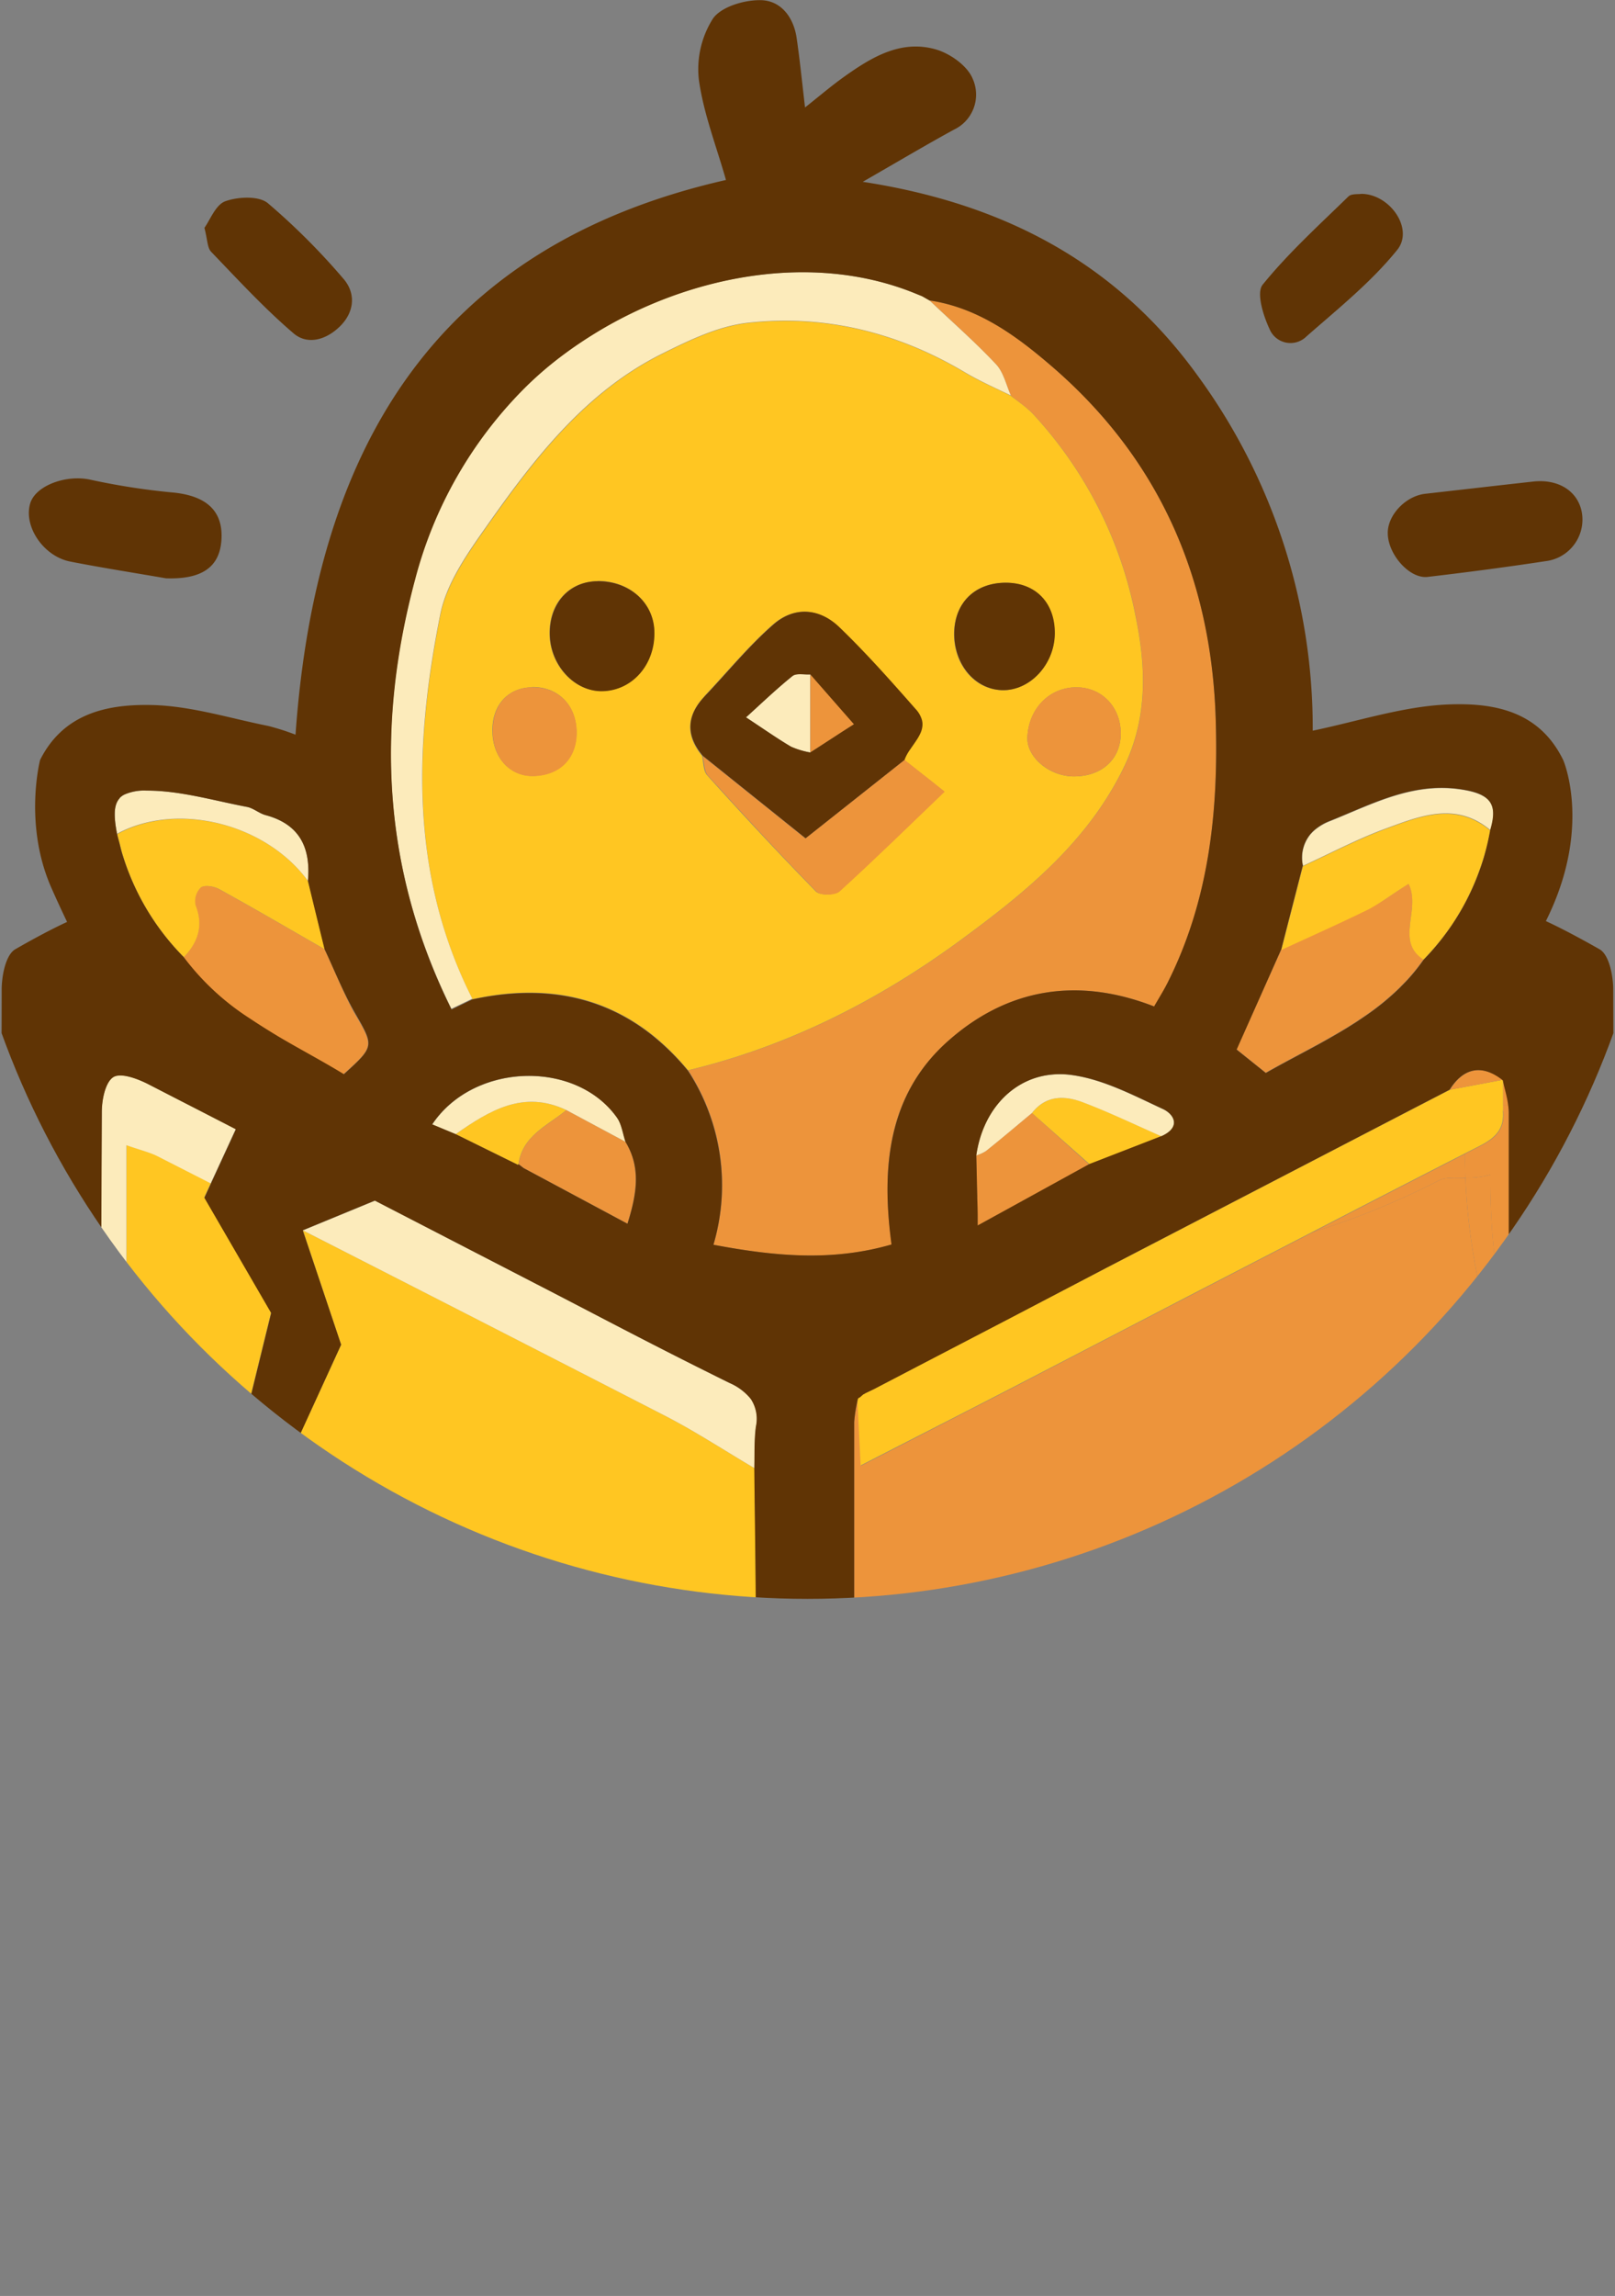 <svg xmlns="http://www.w3.org/2000/svg" xmlns:xlink="http://www.w3.org/1999/xlink" viewBox="0 0 308.6 438.45"><rect x="0" y="0" width="308.6" height="438.45" fill="#808080" stroke="none"/><defs><style>.cls-1{fill:none;}.cls-2{clip-path:url(#clip-path);}.cls-3{fill:#ed943b;}.cls-4{fill:#ffc622;}.cls-5{fill:#fcebbb;}.cls-6{fill:#603405;}</style><clipPath id="clip-path" transform="translate(-9.47 -22.21)"><circle class="cls-1" cx="163.77" cy="163.77" r="163.77"/></clipPath></defs><g id="Camada_2" data-name="Camada 2"><g id="Camada_1-2" data-name="Camada 1"><g class="cls-2"><path class="cls-1" d="M196.17,251v0Z" transform="translate(-9.47 -22.21)"/><path class="cls-1" d="M183.67,164.86l-.3.44Z" transform="translate(-9.47 -22.21)"/><path class="cls-1" d="M188,171.74l-5.64-4.42c0-.09.07-.17.1-.26,0,.09-.07.17-.1.26Z" transform="translate(-9.47 -22.21)"/><path class="cls-1" d="M170.36,157.91l2.29,2.61Z" transform="translate(-9.47 -22.21)"/><path class="cls-1" d="M185.67,161a3.24,3.24,0,0,0-.07-1.27A3.24,3.24,0,0,1,185.67,161Z" transform="translate(-9.47 -22.21)"/><path class="cls-1" d="M185.33,162.19a8.92,8.92,0,0,1-.75,1.34A8.92,8.92,0,0,0,185.33,162.19Z" transform="translate(-9.47 -22.21)"/><path class="cls-1" d="M99.75,213l-4,1.92,4-1.92c13.32-2.88,25-.76,34.75,7.18C124.75,212.22,113.07,210.1,99.75,213Z" transform="translate(-9.47 -22.21)"/><path class="cls-1" d="M278.48,209.19c-.43.46-.87.91-1.31,1.35C277.61,210.1,278.05,209.65,278.48,209.19Z" transform="translate(-9.47 -22.21)"/><path class="cls-1" d="M202.66,97.79c1.05.86,2.19,1.64,3.22,2.53-1-.89-2.17-1.67-3.22-2.54-2.93-1.46-6-2.75-8.77-4.42C196.69,95,199.73,96.32,202.66,97.79Z" transform="translate(-9.47 -22.21)"/><path class="cls-1" d="M276.84,210.88a48.44,48.44,0,0,1-6.46,5.27A48.44,48.44,0,0,0,276.84,210.88Z" transform="translate(-9.47 -22.21)"/><path class="cls-1" d="M206.66,234.76l11,9.77-15.51,8.53,15.51-8.53h0Z" transform="translate(-9.47 -22.21)"/><path class="cls-1" d="M62.79,220.27q-2-1.2-4-2.48Q60.75,219.07,62.79,220.27Z" transform="translate(-9.47 -22.21)"/><path class="cls-1" d="M140.86,294.92c4.31,2.47,8.51,5.15,12.79,7.67.1,9.79.27,19.59.3,29.38,0-9.79-.2-19.59-.3-29.38.06-2,0-4,.12-6-.12,2-.06,4-.12,6C149.37,300.07,145.17,297.39,140.86,294.92Z" transform="translate(-9.47 -22.21)"/><path class="cls-1" d="M28.65,349.94c.09,1.23.29,2.47.41,3.7h0C28.94,352.41,28.74,351.17,28.65,349.94Z" transform="translate(-9.47 -22.21)"/><path class="cls-1" d="M268.72,217.27c-1.27.82-2.56,1.62-3.88,2.38C266.16,218.89,267.45,218.09,268.72,217.27Z" transform="translate(-9.47 -22.21)"/><path class="cls-1" d="M173.34,289.53a.45.45,0,0,1,.37-.4l.24-.21h0l-.24.21a.47.47,0,0,0-.38.4,27.67,27.67,0,0,0-.68,4.27,26.54,26.54,0,0,1,.69-4.27Z" transform="translate(-9.47 -22.21)"/><path class="cls-1" d="M108.52,244.71h0l-12-5.91Z" transform="translate(-9.47 -22.21)"/><path class="cls-1" d="M31.83,181.43c.13.61.3,1.2.46,1.8-.16-.6-.33-1.19-.46-1.8Z" transform="translate(-9.47 -22.21)"/><path class="cls-1" d="M44.59,205A47.56,47.56,0,0,1,32.7,184.84,47.56,47.56,0,0,0,44.59,205a48.56,48.56,0,0,0,12.18,11.45A48.56,48.56,0,0,1,44.59,205Z" transform="translate(-9.47 -22.21)"/><path class="cls-1" d="M287,198.54a.56.56,0,0,0-.05.08A.56.56,0,0,1,287,198.54Z" transform="translate(-9.47 -22.21)"/><path class="cls-1" d="M110.33,240.28a8.61,8.61,0,0,0-1,1.65A8.61,8.61,0,0,1,110.33,240.28Z" transform="translate(-9.47 -22.21)"/><path class="cls-3" d="M284.57,247.56a150.79,150.79,0,0,1-24.2,9.93l-23.8,12.31q-17,8.81-34,17.65C193.27,292.23,184,297,174,302.11c-.1-2.14-.21-4.24-.31-6.33s-.21-4.17-.31-6.25a26.54,26.54,0,0,0-.69,4.27q0,57,0,114v28.78c1.56-.61,2.33-.85,3-1.21q28.22-14.46,56.41-28.94c19.09-9.82,38-20.05,57.36-29.27,6.47-3.08,8.5-6.56,8.46-13.5-.16-25.36-.14-50.73-.11-76.09-4.11-12-7.65-24.68-8.32-40.41C287.45,247.14,285.54,247.06,284.57,247.56Z" transform="translate(-9.47 -22.21)"/><path class="cls-3" d="M284.57,247.56c1-.5,2.88-.42,4.92-.44-.06-1.49-.1-3-.11-4.55q-14.52,7.44-29,14.92A150.79,150.79,0,0,0,284.57,247.56Z" transform="translate(-9.47 -22.21)"/><path class="cls-3" d="M289.49,247.12c.67,15.73,4.21,28.4,8.32,40.41q0-4.41,0-8.8a141.78,141.78,0,0,1-3.56-32.19A15.61,15.61,0,0,1,289.49,247.12Z" transform="translate(-9.47 -22.21)"/><path class="cls-3" d="M296.73,234.56c.25,3.37-1.57,5.05-4.37,6.48l-3,1.53c0,1.55.05,3.06.11,4.55a15.61,15.61,0,0,0,4.77-.58,141.78,141.78,0,0,0,3.56,32.19q0-22,0-44.05a10,10,0,0,0-.12-1.44l-1.05,0C296.69,233.71,296.7,234.14,296.73,234.56Z" transform="translate(-9.47 -22.21)"/><path class="cls-3" d="M296.68,233.28l1.05,0c-.22-1.56-.73-3.11-1-4.67C296.7,230.14,296.64,231.71,296.68,233.28Z" transform="translate(-9.47 -22.21)"/><path class="cls-3" d="M190.57,221.07c11.45-10.19,24.9-12.32,39.44-6.66,1-1.66,1.83-3,2.57-4.52,8-15.88,9.74-32.94,9.2-50.36-.84-26.92-10.82-49.74-31.39-67.42-6.76-5.81-14-11.15-23.31-12.53,4.26,4,8.69,7.94,12.72,12.21,1.44,1.53,1.93,4,2.86,6,1.05.87,2.19,1.65,3.22,2.54a12.32,12.32,0,0,1,1,.94,78.87,78.87,0,0,1,19.61,38.61c2,9.71,2.32,19.39-2.17,28.72-7,14.46-19,24.16-31.49,33.31-15.69,11.48-32.82,20.15-51.87,24.7a40.1,40.1,0,0,1,4.84,33.31c11.57,2.18,22.61,3.27,34.06-.05C177.86,245.26,179,231.37,190.57,221.07Z" transform="translate(-9.47 -22.21)"/><path class="cls-3" d="M153.8,408.67c-8.66,3.61-16.44,1.93-23.62-3.81a24.54,24.54,0,0,0-4.39-2.34Q81.67,380,37.57,357.38a29.07,29.07,0,0,1-3.92-2.89l-4.59-.85h0c-.11,2.46.05,5-.26,7.4-.05.35-.11.69-.17,1C27,370.4,31.2,374.5,38.17,378c31.88,15.89,63.57,32.15,95.33,48.28l20.3,10.31V408.67Z" transform="translate(-9.47 -22.21)"/><path class="cls-3" d="M153.8,408.67v0Z" transform="translate(-9.47 -22.21)"/><path class="cls-3" d="M29.06,353.64c-.11,2.47.05,5-.26,7.41.31-2.42.15-4.94.26-7.4Z" transform="translate(-9.47 -22.21)"/><path class="cls-3" d="M71.48,203.49c-6.71-3.85-13.38-7.75-20.15-11.48-1-.55-2.77-.85-3.52-.32a3.68,3.68,0,0,0-1,3.41c1.54,3.93.46,7.07-2.26,9.93a48.56,48.56,0,0,0,12.18,11.45c.66.44,1.31.88,2,1.31q2,1.28,4,2.48c4.09,2.41,8.3,4.65,12.35,7.1,6-5.4,5.84-5.32,2-11.91C75,211.63,73.36,207.49,71.48,203.49Z" transform="translate(-9.47 -22.21)"/><path class="cls-3" d="M261.63,221.47c1.08-.6,2.15-1.2,3.21-1.82,1.32-.76,2.61-1.56,3.88-2.38l1.66-1.12a48.44,48.44,0,0,0,6.46-5.27c.12-.11.22-.23.33-.34.44-.44.88-.89,1.31-1.35a38.55,38.55,0,0,0,3-3.76h0c-5.48-3.57-.42-9.52-2.84-14.47-2.84,1.8-5.05,3.5-7.5,4.71-5.55,2.74-11.22,5.24-16.83,7.84l-8.56,19.09,5.58,4.47C254.72,225.13,258.22,223.34,261.63,221.47Z" transform="translate(-9.47 -22.21)"/><path class="cls-3" d="M281.47,205.43a38.55,38.55,0,0,1-3,3.76,37.1,37.1,0,0,0,3-3.76Z" transform="translate(-9.47 -22.21)"/><path class="cls-3" d="M277.17,210.54c-.11.11-.21.23-.33.34C277,210.77,277.06,210.65,277.17,210.54Z" transform="translate(-9.47 -22.21)"/><path class="cls-3" d="M270.38,216.15l-1.66,1.12Z" transform="translate(-9.47 -22.21)"/><path class="cls-3" d="M264.84,219.65c-1.06.62-2.13,1.22-3.21,1.82C262.71,220.87,263.78,220.27,264.84,219.65Z" transform="translate(-9.47 -22.21)"/><path class="cls-3" d="M117.7,234.2c-2.43,2.05-5.45,3.58-7.37,6.08a8.61,8.61,0,0,0-1,1.65,9,9,0,0,0-.76,2.59l1,.77,14.66,7.85,5.13,2.75c1.78-5.71,2.59-10.68-.37-15.63Z" transform="translate(-9.47 -22.21)"/><path class="cls-3" d="M108.55,244.52h0l1,.77,14.66,7.85-14.66-7.85Z" transform="translate(-9.47 -22.21)"/><path class="cls-3" d="M206.66,234.76c-2.93,2.43-5.85,4.88-8.81,7.27a7.88,7.88,0,0,1-1.86.84h0c.06,2.51.11,5,.18,7.78V251c0,1.09.05,2.21.08,3.39,0,.61,0,1.24,0,1.89l5.81-3.19,15.51-8.53Z" transform="translate(-9.47 -22.21)"/><path class="cls-3" d="M196,242.87h0c.06,2.52.11,5,.18,7.79-.07-2.76-.12-5.27-.18-7.78Z" transform="translate(-9.47 -22.21)"/><path class="cls-3" d="M196.25,254.36c0-1.18-.05-2.3-.08-3.39C196.2,252.06,196.22,253.18,196.25,254.36Z" transform="translate(-9.47 -22.21)"/><path class="cls-4" d="M153.65,302.59c-4.28-2.52-8.48-5.2-12.79-7.67q-2.16-1.23-4.36-2.37-33.63-17.31-67.35-34.46l-1.8-.92h0l.13.4L74.65,279l-10.3,22.43v33.43l-9.46-36,6.38-26-12.76-22,.25-.55,1-2.17L39.61,243a12.29,12.29,0,0,0-1.43-.61c-1.21-.45-2.62-.84-4.53-1.51V354.49a29.07,29.07,0,0,0,3.92,2.89Q81.66,380,125.79,402.52a24.54,24.54,0,0,1,4.39,2.34c7.18,5.74,15,7.42,23.62,3.81.07-1.24.2-2.47.25-3.71q0-.61,0-1.23,0-35.88-.13-71.76C153.92,322.18,153.75,312.38,153.65,302.59Z" transform="translate(-9.47 -22.21)"/><path class="cls-4" d="M134.5,220.16a46.58,46.58,0,0,1,6.43,6.44c19-4.55,36.18-13.22,51.87-24.7,12.49-9.15,24.52-18.85,31.49-33.31,4.49-9.33,4.19-19,2.17-28.72a78.87,78.87,0,0,0-19.61-38.61,12.32,12.32,0,0,0-1-.94c-1-.89-2.17-1.67-3.22-2.53-2.93-1.47-6-2.76-8.77-4.43C181,85.72,167.11,82.25,152.34,83.9c-5.56.63-11.07,3.29-16.19,5.83-14.73,7.3-24.47,20-33.63,33-3.66,5.19-7.69,10.88-8.89,16.88-5,24.93-5.82,49.78,6.12,73.42C113.07,210.1,124.75,212.22,134.5,220.16Zm89.12-57.6c-.13,4.74-3.71,7.92-8.94,7.92-4.68,0-9.05-3.68-8.89-7.47.25-5.53,4.26-9.59,9.45-9.54C220.15,153.51,223.76,157.43,223.62,162.56Zm-22-29.06c5.75,0,9.44,3.86,9.36,9.79s-4.84,10.92-10.14,10.72-9.22-5.08-9.07-11.08C192,137.17,195.8,133.49,201.67,133.5Zm-57.55,21.65c4.36-4.59,8.39-9.57,13.14-13.71,4-3.45,8.76-3.12,12.56.54,5.13,4.94,9.87,10.29,14.58,15.64a5.08,5.08,0,0,1,1.2,2.1,3.24,3.24,0,0,1,.07,1.27,4.31,4.31,0,0,1-.34,1.2,8.92,8.92,0,0,1-.75,1.34c-.29.45-.6.89-.91,1.33l-.3.44a8.68,8.68,0,0,0-1,1.76c0,.09-.07.17-.1.26l5.64,4.42,2,1.6c-6.93,6.64-13.4,13-20.12,19.09-.85.76-3.64.79-4.38,0-7.08-7.23-14-14.66-20.75-22.16-.77-.85-.69-2.48-1-3.75C140.44,162.64,140.61,158.85,144.12,155.15Zm-20.39-22c6,0,10.55,4,10.78,9.43.26,6.34-4.1,11.44-9.9,11.58-5.36.12-10-4.88-10.08-10.88S118.27,133.22,123.73,133.2Zm-12.61,20.26c4.92-.09,8.41,3.31,8.55,8.35s-3.07,8.48-8.2,8.62c-4.45.12-7.74-3.41-7.86-8.42S106.47,153.54,111.12,153.46Z" transform="translate(-9.47 -22.21)"/><path class="cls-4" d="M296.68,233.28c0-1.57,0-3.14,0-4.71l-.12-.14-10.07,1.89-6.38,3.3L221,264.26l-18.45,9.61-17.76,9.24-8.38,4.37-1.69.81-.28.18-.06,0-.47.41-.24.21a.45.45,0,0,0-.37.4h0q.15,3.12.31,6.25c.1,2.09.21,4.19.31,6.33,10-5.14,19.31-9.88,28.57-14.66q17-8.81,34-17.65l23.8-12.31q14.49-7.49,29-14.92l3-1.53c2.8-1.43,4.62-3.11,4.37-6.48C296.7,234.14,296.69,233.71,296.68,233.28Z" transform="translate(-9.47 -22.21)"/><path class="cls-4" d="M278.63,191c2.42,4.95-2.64,10.9,2.84,14.47a49.11,49.11,0,0,0,4.27-5c.43-.58.85-1.17,1.25-1.77a.56.56,0,0,1,.05-.08,46.74,46.74,0,0,0,4.78-9.27c.42-1.09.8-2.19,1.14-3.32a51.31,51.31,0,0,0,1.3-5.2c-6.6-5.55-13.47-2.73-20.08-.3-5.39,2-10.51,4.7-15.76,7.1h0q-2.06,8-4.12,16c5.61-2.6,11.28-5.1,16.83-7.84C273.58,194.46,275.79,192.76,278.63,191Z" transform="translate(-9.47 -22.21)"/><path class="cls-4" d="M46.85,195.1a3.68,3.68,0,0,1,1-3.41c.75-.53,2.53-.23,3.52.32,6.77,3.73,13.44,7.63,20.15,11.48q-1.59-6.53-3.17-13c-8.08-11.06-25-15.24-36.48-9h0c.13.61.3,1.2.46,1.8s.26,1.08.41,1.61A47.56,47.56,0,0,0,44.59,205C47.31,202.17,48.39,199,46.85,195.1Z" transform="translate(-9.47 -22.21)"/><path class="cls-4" d="M206.66,234.76l11,9.77h0l13.77-5.34h0c-4.95-2.17-9.82-4.52-14.87-6.44C213,231.4,209.37,231.29,206.66,234.76Z" transform="translate(-9.47 -22.21)"/><path class="cls-4" d="M96.54,238.8l12,5.91h0a1.08,1.08,0,0,1,0-.19h0a9,9,0,0,1,.76-2.59,8.61,8.61,0,0,1,1-1.65,10.78,10.78,0,0,1,.77-.9l.06-.06c1.89-2,4.44-3.35,6.54-5.12h0C109.46,230.29,103,234.3,96.54,238.8Z" transform="translate(-9.47 -22.21)"/><path class="cls-3" d="M286.5,230.32l10.07-1.89C292.7,225.42,289.15,226.08,286.5,230.32Z" transform="translate(-9.47 -22.21)"/><path class="cls-3" d="M182.31,167.32l-18.94,15-19.63-15.74c.31,1.27.23,2.9,1,3.75,6.8,7.5,13.67,14.93,20.75,22.16.74.76,3.53.73,4.38,0,6.72-6.1,13.19-12.45,20.12-19.09l-2-1.6Z" transform="translate(-9.47 -22.21)"/><path class="cls-3" d="M205.79,163c-.16,3.79,4.21,7.47,8.89,7.47,5.23,0,8.81-3.18,8.94-7.92.14-5.13-3.47-9.05-8.38-9.09C210.05,153.42,206,157.48,205.79,163Z" transform="translate(-9.47 -22.21)"/><path class="cls-3" d="M111.12,153.46c-4.65.08-7.62,3.47-7.51,8.55s3.41,8.54,7.86,8.42c5.13-.14,8.35-3.52,8.2-8.62S116,153.37,111.12,153.46Z" transform="translate(-9.47 -22.21)"/><path class="cls-5" d="M37.78,229.22c-2-1-5.2-2.23-6.65-1.36-1.21.72-1.89,3-2.12,5a13.64,13.64,0,0,0-.1,1.5q-.14,24.3-.19,48.58,0,3.81,0,7.61-.06,29.09-.09,58.17c0,.42,0,.83,0,1.24.09,1.23.29,2.47.41,3.7l4.59.85V240.91c1.91.67,3.32,1.06,4.53,1.51a12.29,12.29,0,0,1,1.43.61l10.15,5.17.12-.28,4.65-10.09c-3.56-1.83-7.12-3.67-10.68-5.49Z" transform="translate(-9.47 -22.21)"/><path class="cls-5" d="M152.82,289.21a10.65,10.65,0,0,0-3.89-2.87c-1.61-.78-3.2-1.59-4.8-2.38-7.53-3.75-15-7.62-22.46-11.51-3.18-1.65-6.36-3.31-9.55-4.95l-31-16-13.77,5.67h0l1.8.92q33.71,17.18,67.35,34.46,2.2,1.14,4.36,2.37c4.31,2.47,8.51,5.15,12.79,7.67.06-2,0-4,.12-6,0-.66.1-1.32.19-2a6.89,6.89,0,0,0-1-5.27A1.58,1.58,0,0,1,152.82,289.21Z" transform="translate(-9.47 -22.21)"/><path class="cls-5" d="M199.8,91.79c-4-4.27-8.46-8.16-12.72-12.21l-1.38-.79L184,78.1c-19.47-7.75-42.33-3.2-59.78,7-.57.33-1.12.67-1.67,1q-3.18,2-6.08,4.19a67.29,67.29,0,0,0-7.11,6.23,80.42,80.42,0,0,0-20.58,36.16c-7.5,28-6.36,55.32,6.94,82.17l4-1.92c-11.94-23.64-11.12-48.49-6.12-73.42,1.2-6,5.23-11.69,8.89-16.88,9.16-13,18.9-25.65,33.63-32.95,5.12-2.54,10.63-5.2,16.19-5.83,14.77-1.65,28.7,1.82,41.55,9.46,2.81,1.67,5.84,3,8.77,4.42C201.73,95.76,201.24,93.32,199.8,91.79Z" transform="translate(-9.47 -22.21)"/><path class="cls-5" d="M60.24,177.89c-1.25-.33-2.35-1.35-3.6-1.58-6.38-1.21-12.79-3.16-19.18-3.11a9.39,9.39,0,0,0-4.16.73,3.11,3.11,0,0,0-1.62,1.84,5.41,5.41,0,0,0-.28,1.49c0,.28,0,.57,0,.89a17.18,17.18,0,0,0,.22,2.08q.09.57.21,1.2c11.5-6.21,28.4-2,36.48,9C68.87,184.18,66.79,179.65,60.24,177.89Z" transform="translate(-9.47 -22.21)"/><path class="cls-5" d="M289.69,173.17c-9.77-1.9-17.73,2.53-26.1,5.87a10.25,10.25,0,0,0-3,1.79c-.23.2-.43.41-.63.62a7.1,7.1,0,0,0-1.51,6.1h0c5.25-2.4,10.37-5.12,15.76-7.1,6.61-2.43,13.48-5.25,20.08.3C295.47,176.58,295,174.2,289.69,173.17Z" transform="translate(-9.47 -22.21)"/><path class="cls-5" d="M232.78,234.73a4.79,4.79,0,0,0-1.22-.77c-5.58-2.59-11.31-5.61-17.27-6.44a16.13,16.13,0,0,0-5.11.08c-7,1.27-12.05,7.3-13.19,15.27h0a7.88,7.88,0,0,0,1.86-.84c3-2.39,5.88-4.84,8.81-7.27,2.71-3.47,6.33-3.36,9.85-2,5.05,1.92,9.92,4.27,14.87,6.44h0C234.37,237.87,234.26,236,232.78,234.73Z" transform="translate(-9.47 -22.21)"/><path class="cls-5" d="M117.7,234.2h0L129,240.26c-.52-1.55-.72-3.32-1.62-4.6-7.88-11.11-27.38-10.56-35.31,1.28l4.46,1.86C103,234.3,109.46,230.29,117.7,234.2Z" transform="translate(-9.47 -22.21)"/><path class="cls-5" d="M161.21,151.13a1.33,1.33,0,0,0-.31.18c-3.14,2.53-6.06,5.34-8.88,7.89,3.42,2.25,5.94,4,8.6,5.6a16.13,16.13,0,0,0,3.67,1.11q0-7.46,0-14.9h0C163.3,151.07,162,150.8,161.21,151.13Z" transform="translate(-9.47 -22.21)"/><path class="cls-3" d="M164.31,151q0,7.44,0,14.9c3-1.94,6-3.87,8.36-5.39l-2.29-2.61c-2.06-2.35-4.05-4.63-6.05-6.9Z" transform="translate(-9.47 -22.21)"/><path class="cls-3" d="M164.31,151c2,2.27,4,4.55,6.05,6.9L164.31,151Z" transform="translate(-9.47 -22.21)"/><path class="cls-6" d="M317.73,211c0-.54-.05-1.13-.12-1.73-.27-2.33-1.05-4.91-2.44-5.75,0,0-5.87-3.38-10.31-5.41q.47-.93.9-1.89c7.66-16.85,2.42-28.85,2.42-28.85-4.64-9.57-13.55-11-22.23-10.62-8.48.39-16.84,3.16-25.64,5a114,114,0,0,0-22.07-67.92c-15.43-21.29-36.75-32.72-63.91-36.9,6.67-3.83,12-7,17.4-9.95a7.4,7.4,0,0,0,3.61-9.72c-1-2.49-4.36-4.87-7.14-5.64-6.63-1.86-12.23,1.54-17.45,5.26-2.48,1.77-4.8,3.76-7.45,5.85-.58-4.91-1-9.16-1.62-13.37-.62-4-3.12-7.18-7.08-7.12-3.1,0-7.42,1.32-8.93,3.57A18.06,18.06,0,0,0,143,37.36c.88,6.46,3.34,12.7,5.19,19.22C92.19,69.3,69.77,108.37,65.94,162.51a46.75,46.75,0,0,0-5.18-1.66c-7.35-1.47-14.71-3.8-22.11-4-8.48-.21-17,1.47-21.52,10.49,0,0-3.2,12.3,2.16,24.42,1,2.27,2,4.42,3,6.51-4.38,2-9.94,5.24-9.94,5.24-1.39.84-2.17,3.42-2.44,5.75-.07.6-.11,1.19-.12,1.73q0,9.34-.08,18.69l-.26-.05v43c0,3.52,0,6,0,8.4,0,18,0,36,0,54q0,3.86,0,7.71c0,.22,0,.44,0,.66q0,11.29.12,22.59c0,4.68,1.55,9.36,2.37,14,3,5.9,7.09,10.58,13.22,13.6Q61,411.36,96.58,429.37c16,8.12,31.85,16.37,47.48,25.08,11.33,6.31,22.38,8.92,34.59,2.54q61-31.86,122.16-63.38c5.9-3.05,11.09-6.67,14.17-12.76.74-5.24,2.06-10.49,2.11-15.74.05-5.51.08-11,.12-16.54l.35-.06c.18-1.9.52-3.8.51-5.69Q318,276.91,317.73,211Zm-86.35,28.17-13.77,5.34-15.51,8.53-5.81,3.19c0-.65,0-1.28,0-1.89,0-1.18-.05-2.3-.08-3.39v-.31c-.07-2.76-.12-5.27-.18-7.79,1.14-8,6.21-14,13.19-15.27a16.13,16.13,0,0,1,5.11-.08c6,.83,11.69,3.85,17.27,6.44a4.79,4.79,0,0,1,1.22.77C234.26,236,234.37,237.87,231.38,239.19Zm22.92-35.68q2.05-8,4.12-16a7,7,0,0,1,2.14-6.72,10.25,10.25,0,0,1,3-1.79c8.37-3.34,16.33-7.77,26.1-5.87,5.28,1,5.78,3.41,4.57,7.58A51.31,51.31,0,0,1,293,186c-.34,1.13-.72,2.23-1.14,3.32a46.74,46.74,0,0,1-4.78,9.27.56.56,0,0,0-.05.08,48.4,48.4,0,0,1-5.52,6.81,37.1,37.1,0,0,1-3,3.76c-.43.46-.87.91-1.31,1.35-.11.11-.21.23-.33.34a48.44,48.44,0,0,1-6.46,5.27l-1.66,1.12c-1.27.82-2.56,1.62-3.88,2.38-1.06.62-2.13,1.22-3.21,1.82-3.41,1.87-6.91,3.66-10.31,5.6l-5.58-4.47Zm-222-28.87a3.2,3.2,0,0,1,1-.71,9.39,9.39,0,0,1,4.16-.73c6.39,0,12.8,1.9,19.18,3.11,1.25.23,2.35,1.25,3.6,1.58,6.55,1.76,8.63,6.29,8.07,12.57q1.57,6.51,3.17,13c1.88,4,3.52,8.14,5.71,12,3.79,6.59,3.93,6.51-2,11.91-4-2.45-8.26-4.69-12.35-7.1q-2-1.2-4-2.48c-.67-.43-1.32-.87-2-1.31A48.56,48.56,0,0,1,44.59,205,47.56,47.56,0,0,1,32.7,184.84c-.15-.53-.27-1.07-.41-1.61s-.33-1.19-.46-1.8h0C31.19,178.08,31.17,175.91,32.34,174.64Zm97,81.25-5.13-2.75-14.66-7.85-1-.77a1.08,1.08,0,0,0,0,.19h0l-12-5.91-4.46-1.86c7.93-11.84,27.43-12.39,35.31-1.28.9,1.28,1.1,3.05,1.62,4.6C132,245.21,131.16,250.18,129.38,255.89ZM154.05,405c-.05,1.24-.18,2.47-.25,3.71v27.89l-20.3-10.31C101.74,410.12,70.05,393.86,38.17,378c-7-3.47-11.19-7.57-9.54-15.89.06-.34.12-.68.17-1,.31-2.42.15-4.94.26-7.41-.12-1.23-.32-2.47-.41-3.7,0-.41,0-.82,0-1.24q0-29.08.09-58.17,0-3.79,0-7.61.08-24.29.19-48.58a13.64,13.64,0,0,1,.1-1.5c.23-2,.91-4.26,2.12-5,1.45-.87,4.62.32,6.65,1.36l6.07,3.12c3.56,1.82,7.12,3.66,10.68,5.49l-4.65,10.09-.12.28-1,2.17-.25.55,12.76,22-6.38,26,9.46,36V301.46L74.65,279l-7.2-21.45-.13-.4h0l13.77-5.67,31,16c3.19,1.64,6.37,3.3,9.55,4.95,7.46,3.89,14.93,7.76,22.46,11.51,1.6.79,3.19,1.6,4.8,2.38a10.65,10.65,0,0,1,3.89,2.87,1.58,1.58,0,0,0,.12.15,6.89,6.89,0,0,1,1,5.27c-.09.65-.15,1.31-.19,2-.12,2-.06,4-.12,6,.1,9.79.27,19.59.3,29.38q.12,35.88.13,71.76Q154.08,404.35,154.05,405Zm-8.28-145a40.1,40.1,0,0,0-4.84-33.31,46.58,46.58,0,0,0-6.43-6.44c-9.75-7.94-21.43-10.06-34.75-7.18l-4,1.92c-13.3-26.85-14.44-54.21-6.94-82.17a80.42,80.42,0,0,1,20.58-36.16,67.29,67.29,0,0,1,7.11-6.23q2.89-2.2,6.08-4.19C140.2,75.2,163.92,70.1,184,78.1l1.69.69,1.38.79c9.27,1.38,16.55,6.72,23.31,12.53,20.57,17.68,30.55,40.5,31.39,67.42.54,17.42-1.2,34.48-9.2,50.36-.74,1.47-1.62,2.86-2.57,4.52-14.54-5.66-28-3.53-39.44,6.66s-12.71,24.19-10.74,38.79C168.38,263.18,157.34,262.09,145.77,259.91ZM289.46,377.12c-19.38,9.22-38.27,19.45-57.36,29.27q-28.2,14.49-56.41,28.94c-.7.36-1.47.6-3,1.21V407.76q0-57,0-114a27.67,27.67,0,0,1,.68-4.27.47.47,0,0,1,.38-.4l.24-.21h0l.47-.41.06,0,.28-.18,1.69-.81,8.38-4.37,17.76-9.24L221,264.26l59.08-30.64,6.38-3.3,10.07-1.89-10.07,1.89c2.65-4.24,6.2-4.9,10.07-1.89l.12.14c.31,1.56.82,3.11,1,4.67a10,10,0,0,1,.12,1.44q0,22,0,44.05,0,4.39,0,8.8c0,25.36-.05,50.73.11,76.09C298,370.56,295.93,374,289.46,377.12Z" transform="translate(-9.47 -22.21)"/><path class="cls-6" d="M22.89,129.45c6.07,1.19,12.19,2.14,18.29,3.2,6.69.22,10.17-2,10.59-7.14.46-5.78-2.92-8.73-9.63-9.28a132.63,132.63,0,0,1-15.57-2.45c-4.65-.94-10.44,1.24-11.36,4.67C14,122.84,17.82,128.46,22.89,129.45Z" transform="translate(-9.47 -22.21)"/><path class="cls-6" d="M274.65,124c0,4.06,4.16,8.79,7.62,8.38,7.51-.88,15-1.86,22.48-3a8,8,0,0,0,7-9.21c-.69-4.11-4.42-6.53-9.29-6-6.86.76-13.72,1.55-20.58,2.33C278.12,116.88,274.63,120.53,274.65,124Z" transform="translate(-9.47 -22.21)"/><path class="cls-6" d="M65.59,85.89c2.73,2.31,6.39,1.16,9-1.52s2.91-6.22.44-9A128.56,128.56,0,0,0,60.64,61c-1.73-1.42-5.68-1.23-8.11-.36-1.85.66-2.9,3.56-4,5.08.6,2.26.54,3.8,1.29,4.58C54.93,75.61,60,81.12,65.59,85.89Z" transform="translate(-9.47 -22.21)"/><path class="cls-6" d="M259.12,86.45c6-5.26,12.38-10.37,17.36-16.55,3.19-4-1.42-10.63-6.87-10.67-.57.11-1.89-.07-2.48.5-5.62,5.48-11.48,10.79-16.39,16.85-1.23,1.52.1,5.87,1.3,8.42A4.33,4.33,0,0,0,259.12,86.45Z" transform="translate(-9.47 -22.21)"/><path class="cls-6" d="M182.41,167.06a8.68,8.68,0,0,1,1-1.76l.3-.44c.31-.44.62-.88.91-1.33a8.92,8.92,0,0,0,.75-1.34,4.31,4.31,0,0,0,.34-1.2,3.24,3.24,0,0,0-.07-1.27,5.08,5.08,0,0,0-1.2-2.1c-4.71-5.35-9.45-10.7-14.58-15.64-3.8-3.66-8.59-4-12.56-.54-4.75,4.14-8.78,9.12-13.14,13.71-3.51,3.7-3.68,7.49-.38,11.4l19.63,15.74,18.94-15C182.34,167.23,182.38,167.15,182.41,167.06Zm-18.12-1.15a16.13,16.13,0,0,1-3.67-1.11c-2.66-1.56-5.18-3.35-8.6-5.6,2.82-2.55,5.74-5.36,8.88-7.89a1.33,1.33,0,0,1,.31-.18c.8-.33,2.09-.06,3.1-.13l6.05,6.91,2.29,2.61C170.28,162,167.28,164,164.29,165.91Z" transform="translate(-9.47 -22.21)"/><path class="cls-6" d="M123.73,133.2c-5.46,0-9.29,4.23-9.2,10.13s4.72,11,10.08,10.88c5.8-.14,10.16-5.24,9.9-11.58C134.28,137.2,129.69,133.19,123.73,133.2Z" transform="translate(-9.47 -22.21)"/><path class="cls-6" d="M200.89,154c5.3.2,10.05-4.82,10.14-10.72s-3.61-9.79-9.36-9.79-9.71,3.67-9.85,9.43C191.67,148.93,195.67,153.81,200.89,154Z" transform="translate(-9.47 -22.21)"/></g></g></g></svg>